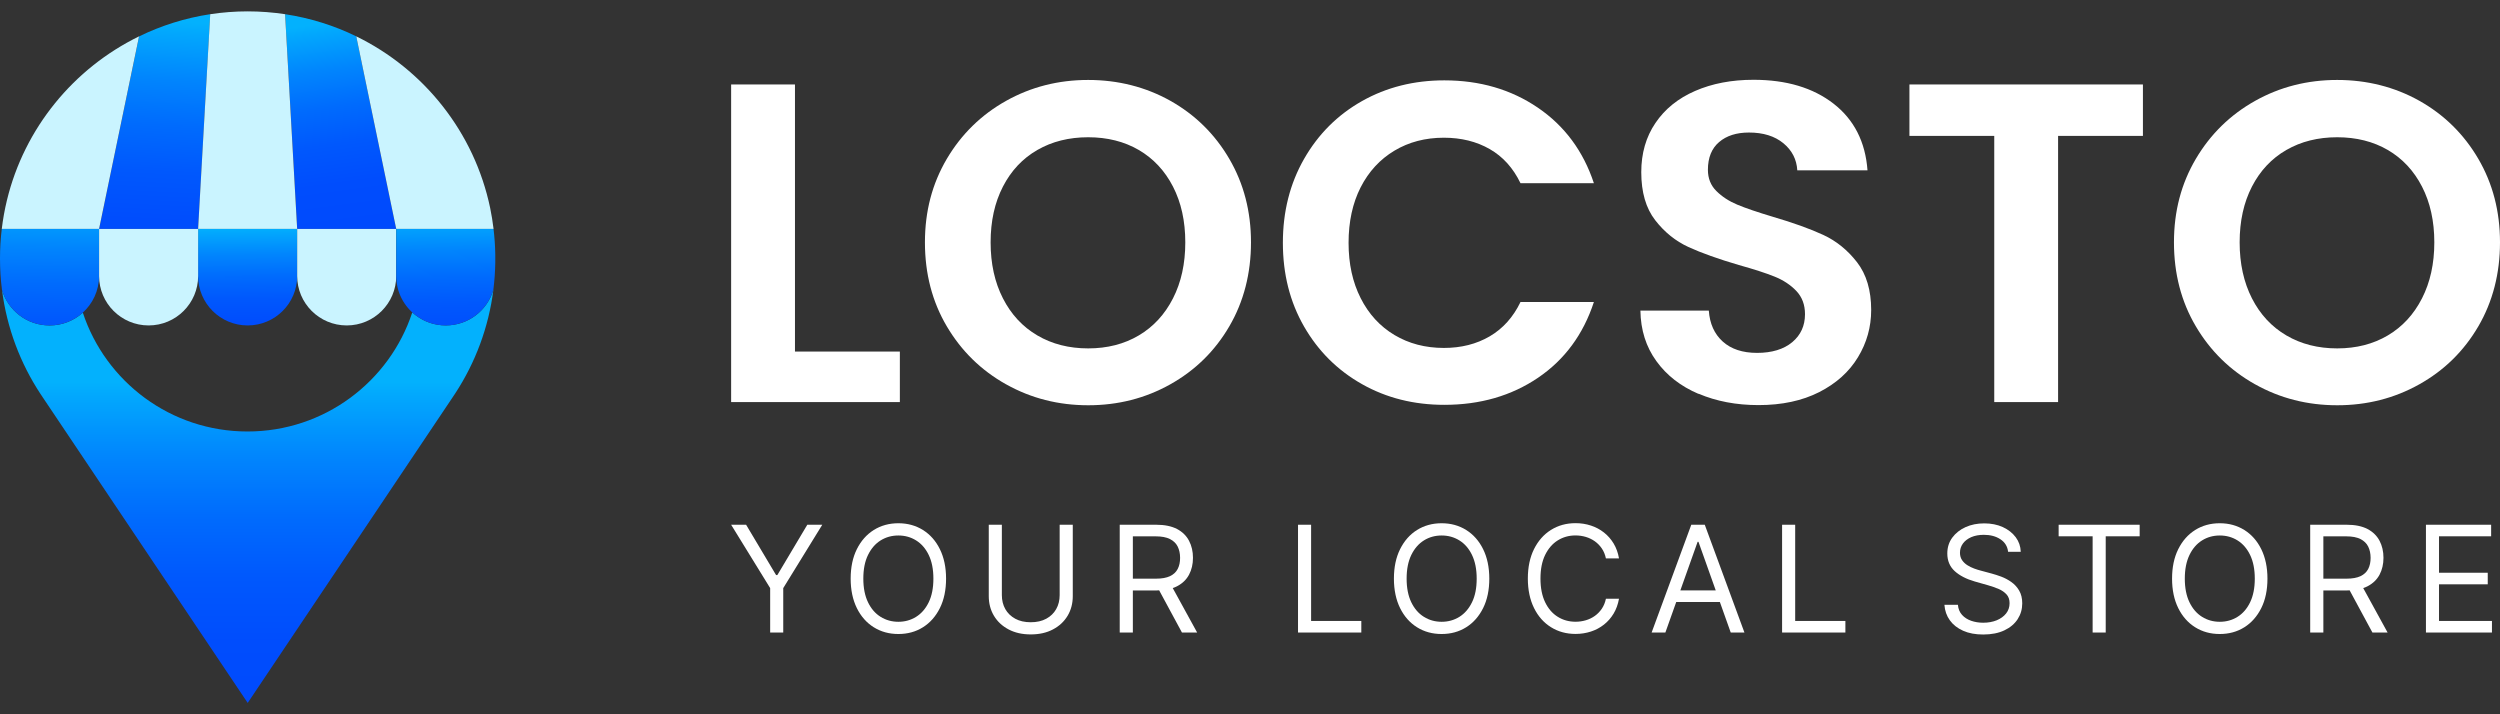 <svg width="154" height="44" viewBox="0 0 154 44" fill="none" xmlns="http://www.w3.org/2000/svg">
<rect x="0" y="0" width="154" height="44" fill="#333333" stroke="none"/>
<path d="M24.407 14.104H18.307L17.561 0.874C18.336 0.992 19.091 1.166 19.824 1.395C20.557 1.624 21.266 1.906 21.945 2.237L24.407 14.102V14.104Z" fill="url(#paint0_linear_295_150)"/>
<path d="M12.951 0.874L12.205 14.104H6.104L8.568 2.241C9.928 1.578 11.401 1.109 12.951 0.874Z" fill="url(#paint1_linear_295_150)"/>
<path d="M17.561 0.874C16.809 0.762 16.038 0.7 15.256 0.7C14.474 0.7 13.701 0.762 12.949 0.874L12.203 14.104H18.305L17.561 0.874Z" fill="#CAF4FF"/>
<path d="M27.459 20.046C26.772 20.046 26.139 19.821 25.63 19.439C25.548 19.378 25.471 19.315 25.396 19.244C23.998 23.503 19.983 26.58 15.246 26.58C10.51 26.58 6.504 23.511 5.102 19.259C5.094 19.267 5.087 19.273 5.079 19.28C4.54 19.758 3.832 20.048 3.051 20.048C1.663 20.048 0.492 19.122 0.123 17.855C0.421 20.208 1.257 22.394 2.506 24.285C2.539 24.335 2.573 24.387 2.608 24.436C2.608 24.436 2.61 24.44 2.611 24.442L15.258 43.3L27.801 24.595C27.801 24.595 27.805 24.591 27.807 24.587C27.814 24.576 27.824 24.562 27.832 24.549L28.057 24.211C29.282 22.333 30.102 20.166 30.395 17.837C30.032 19.113 28.855 20.046 27.459 20.046Z" fill="url(#paint2_linear_295_150)"/>
<path d="M8.566 2.239L6.102 14.104H0.109C0.18 13.505 0.287 12.917 0.425 12.343C1.5 7.893 4.534 4.207 8.564 2.241L8.566 2.239Z" fill="#CAF4FF"/>
<path d="M30.402 14.104H24.407L21.945 2.239C26.117 4.274 29.222 8.153 30.194 12.812C30.282 13.236 30.352 13.669 30.404 14.106L30.402 14.104Z" fill="#CAF4FF"/>
<path d="M6.102 14.104V17.002C6.102 17.909 5.706 18.72 5.077 19.279C4.537 19.756 3.828 20.047 3.051 20.047C1.662 20.047 0.49 19.121 0.121 17.853C0.121 17.853 0.121 17.853 0.121 17.851C0.04 17.221 0 16.576 0 15.923C0 15.307 0.036 14.7 0.109 14.104H6.102Z" fill="url(#paint3_linear_295_150)"/>
<path d="M18.307 14.104V17.002C18.307 18.684 16.941 20.047 15.255 20.047C13.57 20.047 12.204 18.684 12.204 17.002V14.104H18.307Z" fill="url(#paint4_linear_295_150)"/>
<path d="M12.205 14.104V17.002C12.205 18.684 10.839 20.047 9.155 20.047C7.472 20.047 6.104 18.684 6.104 17.002V14.104H12.205Z" fill="#CAF4FF"/>
<path d="M24.407 14.104V17.002C24.407 18.684 23.041 20.047 21.358 20.047C19.674 20.047 18.306 18.684 18.306 17.002V14.104H24.407Z" fill="#CAF4FF"/>
<path d="M30.509 15.662V16.187C30.5 16.744 30.46 17.294 30.393 17.834C30.393 17.834 30.393 17.836 30.393 17.838C30.029 19.113 28.853 20.047 27.458 20.047C26.771 20.047 26.138 19.821 25.63 19.438C24.887 18.882 24.407 17.998 24.407 17.002V14.104H30.402C30.463 14.616 30.5 15.135 30.509 15.662Z" fill="url(#paint5_linear_295_150)"/>
<path d="M48.97 21.656H55.431V24.768H45.038V5.203H48.97V21.656Z" fill="white"/>
<path d="M61.975 23.675C60.44 22.815 59.223 21.626 58.323 20.102C57.423 18.58 56.976 16.855 56.976 14.93C56.976 13.005 57.426 11.311 58.323 9.787C59.223 8.265 60.44 7.073 61.975 6.213C63.511 5.353 65.196 4.925 67.031 4.925C68.866 4.925 70.574 5.356 72.102 6.213C73.627 7.073 74.837 8.265 75.726 9.787C76.616 11.311 77.061 13.023 77.061 14.93C77.061 16.837 76.616 18.58 75.726 20.102C74.837 21.626 73.624 22.815 72.089 23.675C70.554 24.535 68.869 24.964 67.034 24.964C65.198 24.964 63.513 24.535 61.978 23.675H61.975ZM70.15 20.662C71.049 20.13 71.751 19.369 72.257 18.377C72.763 17.388 73.014 16.236 73.014 14.93C73.014 13.624 72.763 12.478 72.257 11.496C71.751 10.514 71.049 9.764 70.15 9.239C69.25 8.716 68.21 8.455 67.031 8.455C65.852 8.455 64.807 8.716 63.9 9.239C62.992 9.761 62.286 10.514 61.78 11.496C61.274 12.478 61.022 13.621 61.022 14.93C61.022 16.239 61.274 17.388 61.78 18.377C62.286 19.369 62.992 20.13 63.9 20.662C64.807 21.195 65.852 21.461 67.031 21.461C68.21 21.461 69.25 21.195 70.15 20.662Z" fill="white"/>
<path d="M80.332 9.787C81.203 8.265 82.39 7.078 83.9 6.226C85.407 5.376 87.098 4.95 88.971 4.95C91.162 4.95 93.081 5.51 94.73 6.631C96.377 7.753 97.529 9.305 98.184 11.286H93.663C93.213 10.352 92.582 9.65 91.767 9.183C90.951 8.716 90.01 8.483 88.943 8.483C87.799 8.483 86.785 8.749 85.895 9.282C85.006 9.815 84.312 10.568 83.816 11.539C83.321 12.511 83.072 13.652 83.072 14.958C83.072 16.264 83.321 17.383 83.816 18.364C84.312 19.346 85.006 20.102 85.895 20.634C86.785 21.167 87.802 21.433 88.943 21.433C90.01 21.433 90.951 21.195 91.767 20.718C92.582 20.241 93.213 19.536 93.663 18.603H98.184C97.529 20.601 96.382 22.159 94.743 23.27C93.104 24.38 91.18 24.938 88.971 24.938C87.098 24.938 85.407 24.515 83.9 23.663C82.393 22.813 81.203 21.631 80.332 20.117C79.46 18.603 79.025 16.883 79.025 14.958C79.025 13.033 79.46 11.311 80.332 9.787Z" fill="white"/>
<path d="M104.63 24.264C103.535 23.797 102.668 23.125 102.033 22.245C101.395 21.367 101.067 20.33 101.049 19.133H105.263C105.319 19.937 105.604 20.571 106.12 21.038C106.636 21.504 107.342 21.738 108.239 21.738C109.137 21.738 109.879 21.517 110.402 21.078C110.926 20.64 111.188 20.064 111.188 19.354C111.188 18.775 111.01 18.299 110.654 17.923C110.298 17.55 109.853 17.256 109.32 17.041C108.786 16.825 108.051 16.587 107.113 16.325C105.84 15.952 104.806 15.582 104.01 15.217C103.215 14.852 102.531 14.301 101.959 13.563C101.387 12.825 101.102 11.839 101.102 10.606C101.102 9.447 101.392 8.437 101.974 7.578C102.554 6.718 103.37 6.058 104.419 5.602C105.469 5.145 106.666 4.915 108.016 4.915C110.039 4.915 111.681 5.404 112.947 6.386C114.21 7.367 114.909 8.737 115.038 10.492H110.713C110.674 9.82 110.39 9.264 109.856 8.823C109.322 8.384 108.616 8.164 107.736 8.164C106.969 8.164 106.356 8.359 105.896 8.752C105.436 9.145 105.207 9.716 105.207 10.461C105.207 10.984 105.38 11.42 105.726 11.765C106.071 12.11 106.503 12.392 107.017 12.607C107.533 12.823 108.257 13.069 109.195 13.35C110.469 13.723 111.508 14.098 112.314 14.471C113.12 14.844 113.811 15.405 114.393 16.153C114.972 16.901 115.265 17.883 115.265 19.095C115.265 20.142 114.993 21.114 114.449 22.009C113.905 22.907 113.109 23.622 112.062 24.155C111.012 24.687 109.767 24.954 108.326 24.954C106.958 24.954 105.728 24.72 104.633 24.254L104.63 24.264Z" fill="white"/>
<path d="M132.004 5.203V8.371H126.778V24.768H122.846V8.371H117.621V5.203H132.004Z" fill="white"/>
<path d="M138.915 23.675C137.38 22.815 136.162 21.626 135.263 20.102C134.363 18.58 133.916 16.855 133.916 14.93C133.916 13.005 134.365 11.311 135.263 9.787C136.162 8.265 137.38 7.073 138.915 6.213C140.45 5.353 142.135 4.925 143.971 4.925C145.806 4.925 147.514 5.356 149.041 6.213C150.566 7.073 151.776 8.265 152.666 9.787C153.555 11.311 154 13.023 154 14.93C154 16.837 153.555 18.58 152.666 20.102C151.776 21.626 150.564 22.815 149.028 23.675C147.493 24.535 145.808 24.964 143.973 24.964C142.138 24.964 140.453 24.535 138.918 23.675H138.915ZM147.089 20.662C147.989 20.13 148.69 19.369 149.196 18.377C149.702 17.388 149.954 16.236 149.954 14.93C149.954 13.624 149.702 12.478 149.196 11.496C148.69 10.514 147.989 9.764 147.089 9.239C146.189 8.716 145.15 8.455 143.971 8.455C142.791 8.455 141.747 8.716 140.839 9.239C139.932 9.761 139.225 10.514 138.719 11.496C138.214 12.478 137.962 13.621 137.962 14.93C137.962 16.239 138.216 17.388 138.719 18.377C139.225 19.369 139.932 20.13 140.839 20.662C141.747 21.195 142.791 21.461 143.971 21.461C145.15 21.461 146.189 21.195 147.089 20.662Z" fill="white"/>
<path d="M45.038 32.324H45.96L47.806 35.423H47.885L49.73 32.324H50.652L48.248 36.227V38.964H47.442V36.227L45.038 32.324Z" fill="white"/>
<path d="M58.278 35.644C58.278 36.344 58.15 36.95 57.896 37.46C57.642 37.969 57.294 38.363 56.854 38.639C56.414 38.916 55.909 39.055 55.339 39.055C54.77 39.055 54.267 38.916 53.824 38.639C53.382 38.363 53.034 37.969 52.782 37.46C52.531 36.95 52.401 36.344 52.401 35.644C52.401 34.944 52.528 34.337 52.782 33.828C53.036 33.318 53.385 32.925 53.824 32.648C54.267 32.372 54.77 32.232 55.339 32.232C55.909 32.232 56.412 32.372 56.854 32.648C57.296 32.925 57.645 33.318 57.896 33.828C58.148 34.337 58.278 34.944 58.278 35.644ZM57.497 35.644C57.497 35.068 57.401 34.584 57.21 34.188C57.019 33.792 56.76 33.493 56.432 33.29C56.107 33.087 55.741 32.986 55.339 32.986C54.938 32.986 54.572 33.087 54.246 33.29C53.921 33.493 53.662 33.792 53.469 34.188C53.275 34.584 53.181 35.068 53.181 35.644C53.181 36.219 53.278 36.704 53.469 37.099C53.659 37.495 53.919 37.794 54.246 37.997C54.572 38.2 54.938 38.302 55.339 38.302C55.741 38.302 56.107 38.2 56.432 37.997C56.758 37.794 57.017 37.495 57.21 37.099C57.401 36.704 57.497 36.219 57.497 35.644Z" fill="white"/>
<path d="M65.277 32.324H66.083V36.719C66.083 37.173 65.976 37.579 65.763 37.934C65.549 38.289 65.249 38.568 64.86 38.773C64.472 38.979 64.016 39.08 63.495 39.08C62.974 39.08 62.52 38.979 62.131 38.773C61.742 38.568 61.442 38.289 61.228 37.934C61.015 37.579 60.908 37.173 60.908 36.719V32.324H61.714V36.656C61.714 36.98 61.785 37.267 61.927 37.521C62.07 37.774 62.276 37.969 62.54 38.114C62.804 38.259 63.122 38.33 63.493 38.33C63.864 38.33 64.182 38.259 64.449 38.114C64.716 37.969 64.919 37.772 65.061 37.521C65.204 37.27 65.275 36.98 65.275 36.656V32.324H65.277Z" fill="white"/>
<path d="M68.975 38.964V32.324H71.225C71.743 32.324 72.17 32.413 72.506 32.587C72.839 32.763 73.085 33.006 73.245 33.313C73.406 33.62 73.487 33.97 73.487 34.36C73.487 34.751 73.406 35.098 73.245 35.4C73.085 35.702 72.839 35.941 72.508 36.113C72.178 36.285 71.754 36.372 71.237 36.372H69.418V35.646H71.212C71.568 35.646 71.855 35.593 72.071 35.492C72.29 35.388 72.447 35.24 72.546 35.048C72.646 34.858 72.694 34.627 72.694 34.363C72.694 34.099 72.643 33.866 72.544 33.665C72.445 33.468 72.285 33.313 72.066 33.204C71.847 33.095 71.558 33.039 71.199 33.039H69.784V38.966H68.978L68.975 38.964ZM72.107 35.981L73.744 38.964H72.808L71.197 35.981H72.107Z" fill="white"/>
<path d="M79.958 38.964V32.324H80.764V38.251H83.857V38.964H79.958Z" fill="white"/>
<path d="M91.741 35.644C91.741 36.344 91.614 36.95 91.36 37.46C91.106 37.969 90.758 38.363 90.318 38.639C89.876 38.916 89.373 39.055 88.803 39.055C88.234 39.055 87.731 38.916 87.288 38.639C86.846 38.363 86.498 37.969 86.246 37.46C85.995 36.95 85.865 36.344 85.865 35.644C85.865 34.944 85.992 34.337 86.246 33.828C86.5 33.318 86.846 32.925 87.288 32.648C87.731 32.372 88.234 32.232 88.803 32.232C89.373 32.232 89.876 32.372 90.318 32.648C90.76 32.925 91.108 33.318 91.36 33.828C91.612 34.337 91.741 34.944 91.741 35.644ZM90.964 35.644C90.964 35.068 90.867 34.584 90.676 34.188C90.486 33.792 90.227 33.493 89.899 33.29C89.573 33.087 89.207 32.986 88.806 32.986C88.404 32.986 88.038 33.087 87.713 33.29C87.387 33.493 87.128 33.792 86.935 34.188C86.744 34.584 86.648 35.068 86.648 35.644C86.648 36.219 86.744 36.704 86.935 37.099C87.126 37.495 87.385 37.794 87.713 37.997C88.038 38.2 88.404 38.302 88.806 38.302C89.207 38.302 89.573 38.2 89.899 37.997C90.224 37.794 90.483 37.495 90.676 37.099C90.87 36.704 90.964 36.219 90.964 35.644Z" fill="white"/>
<path d="M99.73 34.399H98.924C98.876 34.168 98.794 33.965 98.675 33.79C98.558 33.615 98.413 33.468 98.246 33.346C98.078 33.227 97.892 33.136 97.689 33.075C97.486 33.014 97.272 32.983 97.051 32.983C96.647 32.983 96.283 33.085 95.958 33.288C95.633 33.491 95.373 33.79 95.18 34.185C94.987 34.581 94.893 35.066 94.893 35.641C94.893 36.217 94.99 36.702 95.18 37.097C95.371 37.493 95.63 37.792 95.958 37.995C96.283 38.198 96.649 38.299 97.051 38.299C97.272 38.299 97.483 38.269 97.689 38.208C97.892 38.147 98.078 38.058 98.246 37.937C98.413 37.818 98.556 37.668 98.675 37.493C98.792 37.318 98.876 37.115 98.924 36.884H99.73C99.669 37.224 99.56 37.528 99.4 37.795C99.239 38.063 99.041 38.289 98.802 38.477C98.563 38.665 98.296 38.807 98.001 38.903C97.707 38.999 97.389 39.05 97.053 39.05C96.487 39.05 95.981 38.911 95.539 38.634C95.096 38.358 94.748 37.965 94.496 37.455C94.245 36.945 94.115 36.339 94.115 35.639C94.115 34.939 94.242 34.333 94.496 33.823C94.751 33.313 95.099 32.92 95.539 32.644C95.981 32.367 96.484 32.227 97.053 32.227C97.389 32.227 97.704 32.276 98.001 32.375C98.296 32.471 98.563 32.613 98.802 32.801C99.041 32.988 99.239 33.214 99.4 33.48C99.56 33.747 99.671 34.051 99.73 34.394V34.399Z" fill="white"/>
<path d="M102.584 38.964H101.74L104.183 32.324H105.014L107.457 38.964H106.613L104.625 33.374H104.574L102.587 38.964H102.584ZM102.894 36.369H106.3V37.082H102.894V36.369Z" fill="white"/>
<path d="M109.777 38.964V32.324H110.583V38.251H113.676V38.964H109.777Z" fill="white"/>
<path d="M123.698 33.983C123.66 33.656 123.5 33.399 123.223 33.217C122.946 33.034 122.605 32.945 122.204 32.945C121.909 32.945 121.652 32.993 121.431 33.087C121.212 33.184 121.039 33.313 120.917 33.48C120.795 33.648 120.734 33.836 120.734 34.049C120.734 34.226 120.778 34.378 120.864 34.505C120.951 34.632 121.06 34.736 121.195 34.82C121.329 34.903 121.469 34.972 121.616 35.025C121.764 35.078 121.899 35.121 122.023 35.152L122.699 35.334C122.872 35.38 123.065 35.444 123.279 35.522C123.492 35.603 123.696 35.71 123.894 35.849C124.092 35.989 124.252 36.161 124.379 36.377C124.506 36.593 124.57 36.854 124.57 37.166C124.57 37.526 124.476 37.848 124.288 38.14C124.1 38.429 123.828 38.66 123.469 38.83C123.111 38.999 122.676 39.086 122.165 39.086C121.688 39.086 121.276 39.01 120.93 38.855C120.582 38.7 120.31 38.487 120.112 38.213C119.913 37.939 119.802 37.62 119.776 37.257H120.607C120.628 37.508 120.714 37.714 120.862 37.878C121.009 38.041 121.2 38.162 121.426 38.241C121.655 38.32 121.901 38.36 122.165 38.36C122.473 38.36 122.75 38.309 122.994 38.211C123.238 38.109 123.434 37.97 123.576 37.79C123.718 37.609 123.79 37.399 123.79 37.156C123.79 36.935 123.729 36.755 123.604 36.618C123.479 36.481 123.319 36.367 123.116 36.281C122.913 36.194 122.697 36.118 122.463 36.052L121.644 35.819C121.123 35.669 120.712 35.456 120.409 35.18C120.107 34.903 119.954 34.541 119.954 34.094C119.954 33.721 120.056 33.397 120.259 33.12C120.463 32.844 120.734 32.626 121.078 32.471C121.421 32.316 121.805 32.24 122.229 32.24C122.653 32.24 123.04 32.316 123.373 32.468C123.706 32.621 123.97 32.829 124.168 33.092C124.364 33.356 124.468 33.656 124.478 33.99H123.698V33.983Z" fill="white"/>
<path d="M126.812 33.036V32.324H131.803V33.036H129.712V38.964H128.906V33.036H126.814H126.812Z" fill="white"/>
<path d="M139.675 35.644C139.675 36.344 139.548 36.95 139.294 37.46C139.04 37.969 138.691 38.363 138.252 38.639C137.81 38.916 137.306 39.055 136.737 39.055C136.168 39.055 135.664 38.916 135.222 38.639C134.78 38.363 134.432 37.969 134.18 37.46C133.928 36.95 133.799 36.344 133.799 35.644C133.799 34.944 133.926 34.337 134.18 33.828C134.434 33.318 134.782 32.925 135.222 32.648C135.662 32.372 136.168 32.232 136.737 32.232C137.306 32.232 137.81 32.372 138.252 32.648C138.694 32.925 139.042 33.318 139.294 33.828C139.545 34.337 139.675 34.944 139.675 35.644ZM138.895 35.644C138.895 35.068 138.798 34.584 138.608 34.188C138.417 33.792 138.158 33.493 137.832 33.29C137.507 33.087 137.141 32.986 136.739 32.986C136.338 32.986 135.972 33.087 135.647 33.29C135.321 33.493 135.062 33.792 134.871 34.188C134.681 34.584 134.584 35.068 134.584 35.644C134.584 36.219 134.681 36.704 134.871 37.099C135.062 37.495 135.321 37.794 135.647 37.997C135.972 38.2 136.338 38.302 136.739 38.302C137.141 38.302 137.507 38.2 137.832 37.997C138.158 37.794 138.417 37.495 138.608 37.099C138.798 36.704 138.895 36.219 138.895 35.644Z" fill="white"/>
<path d="M142.308 38.964V32.324H144.558C145.079 32.324 145.503 32.413 145.839 32.587C146.174 32.763 146.418 33.006 146.581 33.313C146.741 33.62 146.822 33.97 146.822 34.36C146.822 34.751 146.741 35.098 146.581 35.4C146.421 35.702 146.174 35.941 145.844 36.113C145.513 36.285 145.089 36.372 144.573 36.372H142.753V35.646H144.547C144.903 35.646 145.19 35.593 145.407 35.492C145.625 35.388 145.783 35.24 145.882 35.048C145.981 34.858 146.029 34.627 146.029 34.363C146.029 34.099 145.978 33.866 145.879 33.665C145.78 33.468 145.62 33.313 145.401 33.204C145.183 33.095 144.893 33.039 144.535 33.039H143.119V38.966H142.313L142.308 38.964ZM145.44 35.981L147.076 38.964H146.141L144.53 35.981H145.44Z" fill="white"/>
<path d="M149.438 38.964V32.324H153.454V33.036H150.243V35.281H153.245V35.994H150.243V38.251H153.504V38.964H149.438Z" fill="white"/>
<defs>
<linearGradient id="paint0_linear_295_150" x1="19.392" y1="-0.359" x2="21.317" y2="13.87" gradientUnits="userSpaceOnUse">
<stop offset="0.13" stop-color="#03B1FD"/>
<stop offset="0.17" stop-color="#02A7FD"/>
<stop offset="0.33" stop-color="#0185FD"/>
<stop offset="0.49" stop-color="#006BFD"/>
<stop offset="0.65" stop-color="#0058FD"/>
<stop offset="0.82" stop-color="#004DFD"/>
<stop offset="1" stop-color="#004AFD"/>
</linearGradient>
<linearGradient id="paint1_linear_295_150" x1="9.949" y1="-1.005" x2="9.067" y2="16.759" gradientUnits="userSpaceOnUse">
<stop offset="0.13" stop-color="#03B1FD"/>
<stop offset="0.17" stop-color="#02A7FD"/>
<stop offset="0.33" stop-color="#0185FD"/>
<stop offset="0.49" stop-color="#006BFD"/>
<stop offset="0.65" stop-color="#0058FD"/>
<stop offset="0.82" stop-color="#004DFD"/>
<stop offset="1" stop-color="#004AFD"/>
</linearGradient>
<linearGradient id="paint2_linear_295_150" x1="15.258" y1="20.521" x2="15.258" y2="43.737" gradientUnits="userSpaceOnUse">
<stop offset="0.13" stop-color="#03B1FD"/>
<stop offset="0.17" stop-color="#02A7FD"/>
<stop offset="0.33" stop-color="#0185FD"/>
<stop offset="0.49" stop-color="#006BFD"/>
<stop offset="0.65" stop-color="#0058FD"/>
<stop offset="0.82" stop-color="#004DFD"/>
<stop offset="1" stop-color="#004AFD"/>
</linearGradient>
<linearGradient id="paint3_linear_295_150" x1="3.118" y1="10.559" x2="2.958" y2="24.706" gradientUnits="userSpaceOnUse">
<stop offset="0.13" stop-color="#03B1FD"/>
<stop offset="0.17" stop-color="#02A7FD"/>
<stop offset="0.33" stop-color="#0185FD"/>
<stop offset="0.49" stop-color="#006BFD"/>
<stop offset="0.65" stop-color="#0058FD"/>
<stop offset="0.82" stop-color="#004DFD"/>
<stop offset="1" stop-color="#004AFD"/>
</linearGradient>
<linearGradient id="paint4_linear_295_150" x1="15.231" y1="12.909" x2="15.311" y2="21.35" gradientUnits="userSpaceOnUse">
<stop offset="0.13" stop-color="#03B1FD"/>
<stop offset="0.17" stop-color="#02A7FD"/>
<stop offset="0.33" stop-color="#0185FD"/>
<stop offset="0.49" stop-color="#006BFD"/>
<stop offset="0.65" stop-color="#0058FD"/>
<stop offset="0.82" stop-color="#004DFD"/>
<stop offset="1" stop-color="#004AFD"/>
</linearGradient>
<linearGradient id="paint5_linear_295_150" x1="27.391" y1="12.01" x2="27.551" y2="22.299" gradientUnits="userSpaceOnUse">
<stop offset="0.13" stop-color="#03B1FD"/>
<stop offset="0.17" stop-color="#02A7FD"/>
<stop offset="0.33" stop-color="#0185FD"/>
<stop offset="0.49" stop-color="#006BFD"/>
<stop offset="0.65" stop-color="#0058FD"/>
<stop offset="0.82" stop-color="#004DFD"/>
<stop offset="1" stop-color="#004AFD"/>
</linearGradient>
</defs>
</svg>
